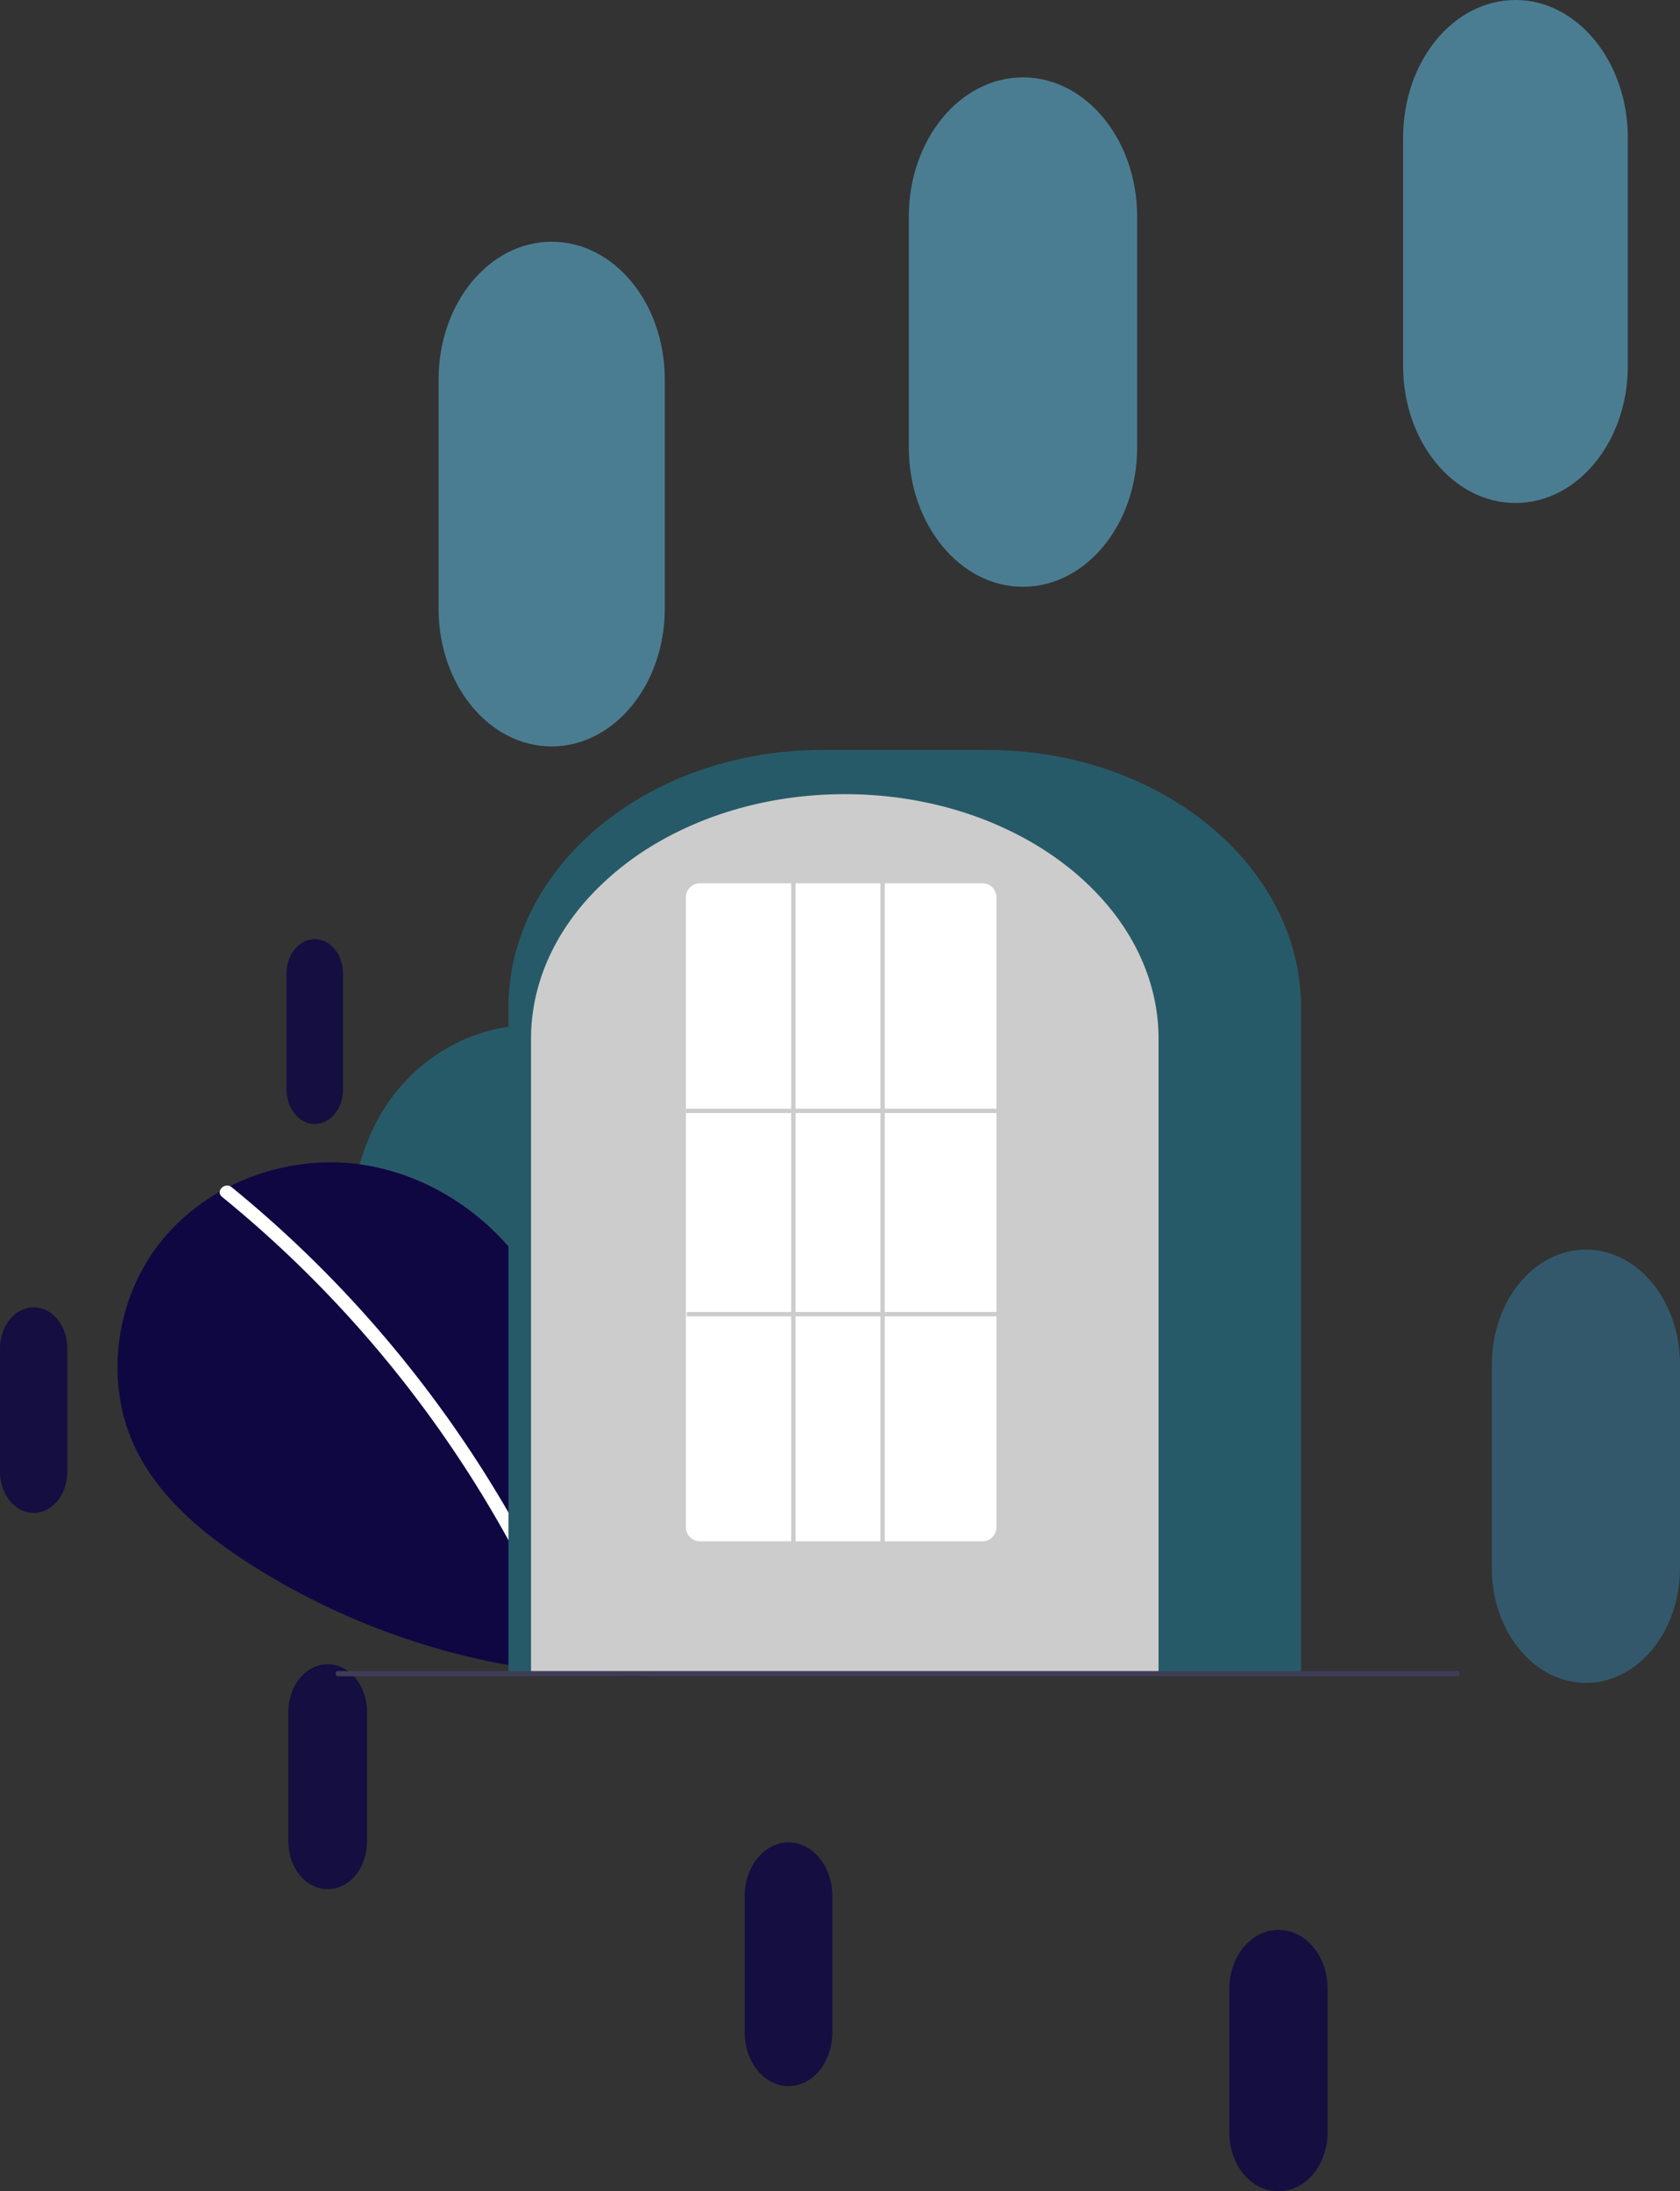 <svg xmlns="http://www.w3.org/2000/svg" width="635.728" height="829.093" viewBox="0 0 635.728 829.093">
  <rect x="0" y="0" width="635.728" height="829.093" fill="#333333" stroke="none"/>
  <g id="png_HOME_" data-name="png HOME " transform="translate(-714.301 59.046)">
    <g id="Vetores_Scala" data-name="Vetores Scala" transform="translate(-226 -3.228)" opacity="0.85">
      <path id="Caminho_1245" data-name="Caminho 1245" d="M110.35,3177.866c0,23.954,15.919,43.4,35.594,43.4s35.594-19.446,35.594-43.4v-77.108c0-23.984-15.919-43.437-35.594-43.437s-35.594,19.454-35.594,43.438Z" transform="translate(1394.491 -2640.347)" fill="#335e76"/>
      <path id="Caminho_1246" data-name="Caminho 1246" d="M62.5,3163.574c0,25.325,16.849,45.854,37.6,45.854s37.64-20.529,37.64-45.854v-79.932c0-25.329-16.849-45.862-37.64-45.862s-37.6,20.534-37.6,45.862Z" transform="translate(1264.369 -2692.178)" fill="#3d717f"/>
      <path id="Caminho_1247" data-name="Caminho 1247" d="M18.24,3146.271c0,26.743,17.779,48.348,39.723,48.348s39.76-21.716,39.76-48.348v-82.718c0-26.781-17.816-48.352-39.76-48.352s-39.723,21.682-39.723,48.352Z" transform="translate(1144.01 -2752.046)" fill="#4f8aa2"/>
      <path id="Caminho_1230" data-name="Caminho 1230" d="M34.28,3217.4c0,7.22,4.8,13.06,10.675,13.06s10.712-5.84,10.712-13.06v-43.853c0-7.216-4.8-13.052-10.712-13.052s-10.675,5.836-10.675,13.052Z" transform="translate(1014.44 -2860.978)" fill="#0f0742"/>
      <path id="Caminho_1231" data-name="Caminho 1231" d="M5.13,3260.867c0,8.587,5.691,15.546,12.757,15.546s12.72-6.958,12.72-15.546v-46.681c0-8.6-5.691-15.546-12.72-15.546S5.13,3205.6,5.13,3214.187Z" transform="translate(935.171 -2759.816)" fill="#0f0742"/>
      <path id="Caminho_1232" data-name="Caminho 1232" d="M34.47,3303.35c0,9.894,6.621,17.928,14.877,17.928s14.877-8.031,14.877-17.928v-49.243c0-9.894-6.583-17.925-14.877-17.925s-14.877,8.031-14.877,17.925Z" transform="translate(1014.957 -2662.304)" fill="#0f0742"/>
      <path id="Caminho_1233" data-name="Caminho 1233" d="M80.9,3326.31c0,11.158,7.439,20.2,16.588,20.2s16.551-9.037,16.551-20.2V3274.5c0-11.158-7.439-20.2-16.551-20.2S80.9,3263.342,80.9,3274.5Z" transform="translate(1141.217 -2613.029)" fill="#0f0742"/>
      <path id="Caminho_1234" data-name="Caminho 1234" d="M130.2,3339.783c0,12.384,8.22,22.32,18.6,22.32s18.6-10.078,18.6-22.32v-54.261c0-12.426-8.257-22.32-18.6-22.32s-18.6,10.043-18.6,22.32Z" transform="translate(1275.281 -2588.828)" fill="#0f0742"/>
      <path id="Caminho_1498" data-name="Caminho 1498" d="M37.29,3074.541c0,28.829,19.155,52.075,42.773,52.075s42.81-23.361,42.81-52.075v-86.81c0-28.829-19.118-52.071-42.81-52.071s-42.773,23.4-42.773,52.071Z" transform="translate(1068.982 -2900.018)" fill="#4f8aa2"/>
      <path id="Caminho_1499" data-name="Caminho 1499" d="M85.13,3058.97c0,29.128,19.341,52.708,43.182,52.708s43.219-23.581,43.219-52.708v-87.325c0-29.087-19.341-52.706-43.219-52.706s-43.182,23.623-43.182,52.706Z" transform="translate(1199.076 -2945.482)" fill="#4f8aa2"/>
      <path id="Caminho_1500" data-name="Caminho 1500" d="M135.42,3049.54c0,28.637,19.006,51.849,42.512,51.849s42.512-23.212,42.512-51.849v-86.4c0-28.641-19.006-52.071-42.512-52.071s-42.512,23.242-42.512,52.071Z" transform="translate(1335.832 -2966.889)" fill="#4f8aa2"/>
    </g>
    <g id="Grupo_850" data-name="Grupo 850" transform="translate(758.768 224.701)">
      <path id="Caminho_1501" data-name="Caminho 1501" d="M828.166,674.5c-9.152-7.734-14.711-19.95-13.253-31.843s10.488-22.826,22.2-25.352,25.065,4.466,28.622,15.907c1.958-22.059,4.214-45.043,15.942-63.828,10.62-17.01,29.013-29.181,48.947-31.358s40.922,6.046,53.354,21.78,15.476,38.607,6.769,56.671c-6.414,13.307-18.231,23.21-30.613,31.267A197.576,197.576,0,0,1,825,677.3Z" transform="translate(-780.873 -433.507)" fill="#275a68"/>
      <path id="Caminho_1503" data-name="Caminho 1503" d="M395.127,660.849c12.571-10.622,20.206-27.4,18.2-43.737s-14.4-31.352-30.493-34.821-34.427,6.133-39.313,21.849c-2.689-30.3-5.788-61.866-21.9-87.668-14.586-23.363-39.849-40.08-67.229-43.071s-56.207,8.3-73.282,29.915-21.256,53.027-9.3,77.838c8.81,18.277,25.041,31.879,42.047,42.945a271.37,271.37,0,0,0,185.6,40.6" transform="translate(-165 -316.891)" fill="#0f0742"/>
      <path id="Caminho_1504" data-name="Caminho 1504" d="M216.584,484.238a444,444,0,0,1,61.876,61.443,450.355,450.355,0,0,1,48.8,72.218,448.541,448.541,0,0,1,20.9,44.245c1.255,3.075-3.739,4.414-4.98,1.373a440.721,440.721,0,0,0-40.27-76.193A443.5,443.5,0,0,0,248.894,520.6a442.433,442.433,0,0,0-35.962-32.715c-2.578-2.1,1.095-5.734,3.652-3.652Z" transform="translate(-173.39 -318.797)" fill="#fff"/>
      <path id="Caminho_1505" data-name="Caminho 1505" d="M724.416,539.888H424.5V287.366c0-53.726,53.264-97.435,118.734-97.435h62.449c65.47,0,118.734,43.709,118.734,97.435Z" transform="translate(-276.564 -189.931)" fill="#275a68"/>
      <path id="Caminho_1506" data-name="Caminho 1506" d="M661.967,523.16H424.5V282.71c-.066-19.6,7.878-38.709,22.675-54.539.546-.581,1.09-1.154,1.651-1.721a110.892,110.892,0,0,1,25.27-19.166c.542-.308,1.086-.611,1.639-.914a132.823,132.823,0,0,1,25.86-10.568c.543-.161,1.1-.322,1.649-.477a146.641,146.641,0,0,1,25.561-4.71c.54-.058,1.1-.1,1.65-.148a153.666,153.666,0,0,1,25.559,0c.553.045,1.108.09,1.655.149a146.612,146.612,0,0,1,25.555,4.709c.553.155,1.106.316,1.651.477a132.594,132.594,0,0,1,25.56,10.411c.552.3,1.1.6,1.648.9a117.6,117.6,0,0,1,15.105,9.993,104.377,104.377,0,0,1,10.456,9.342c.559.565,1.1,1.139,1.648,1.719,14.8,15.83,22.742,34.937,22.676,54.54Z" transform="translate(-268.023 -173.203)" fill="#ccc"/>
      <path id="Caminho_1518" data-name="Caminho 1518" d="M690.108,709.149H266.179c-.378,0-.684-.438-.684-.978s.306-.978.684-.978H690.108c.378,0,.684.438.684.978s-.306.978-.684.978Z" transform="translate(-182.92 -358.663)" fill="#3f3d56"/>
      <path id="Caminho_1519" data-name="Caminho 1519" d="M609.66,546.4H502.841a5.312,5.312,0,0,1-5.341-5.271V302.7a5.312,5.312,0,0,1,5.341-5.271H609.66A5.313,5.313,0,0,1,615,302.7V541.13A5.313,5.313,0,0,1,609.66,546.4Z" transform="translate(-282.402 -246.978)" fill="#fff"/>
      <rect id="Retângulo_1586" data-name="Retângulo 1586" width="117.501" height="1.643" transform="translate(215.098 135.744)" fill="#ccc"/>
      <rect id="Retângulo_1587" data-name="Retângulo 1587" width="117.501" height="1.643" transform="translate(215.422 212.658)" fill="#ccc"/>
      <rect id="Retângulo_1588" data-name="Retângulo 1588" width="1.643" height="249.793" transform="translate(254.927 50.277)" fill="#ccc"/>
      <rect id="Retângulo_1589" data-name="Retângulo 1589" width="1.643" height="249.793" transform="translate(288.692 50.277)" fill="#ccc"/>
    </g>
  </g>
</svg>
